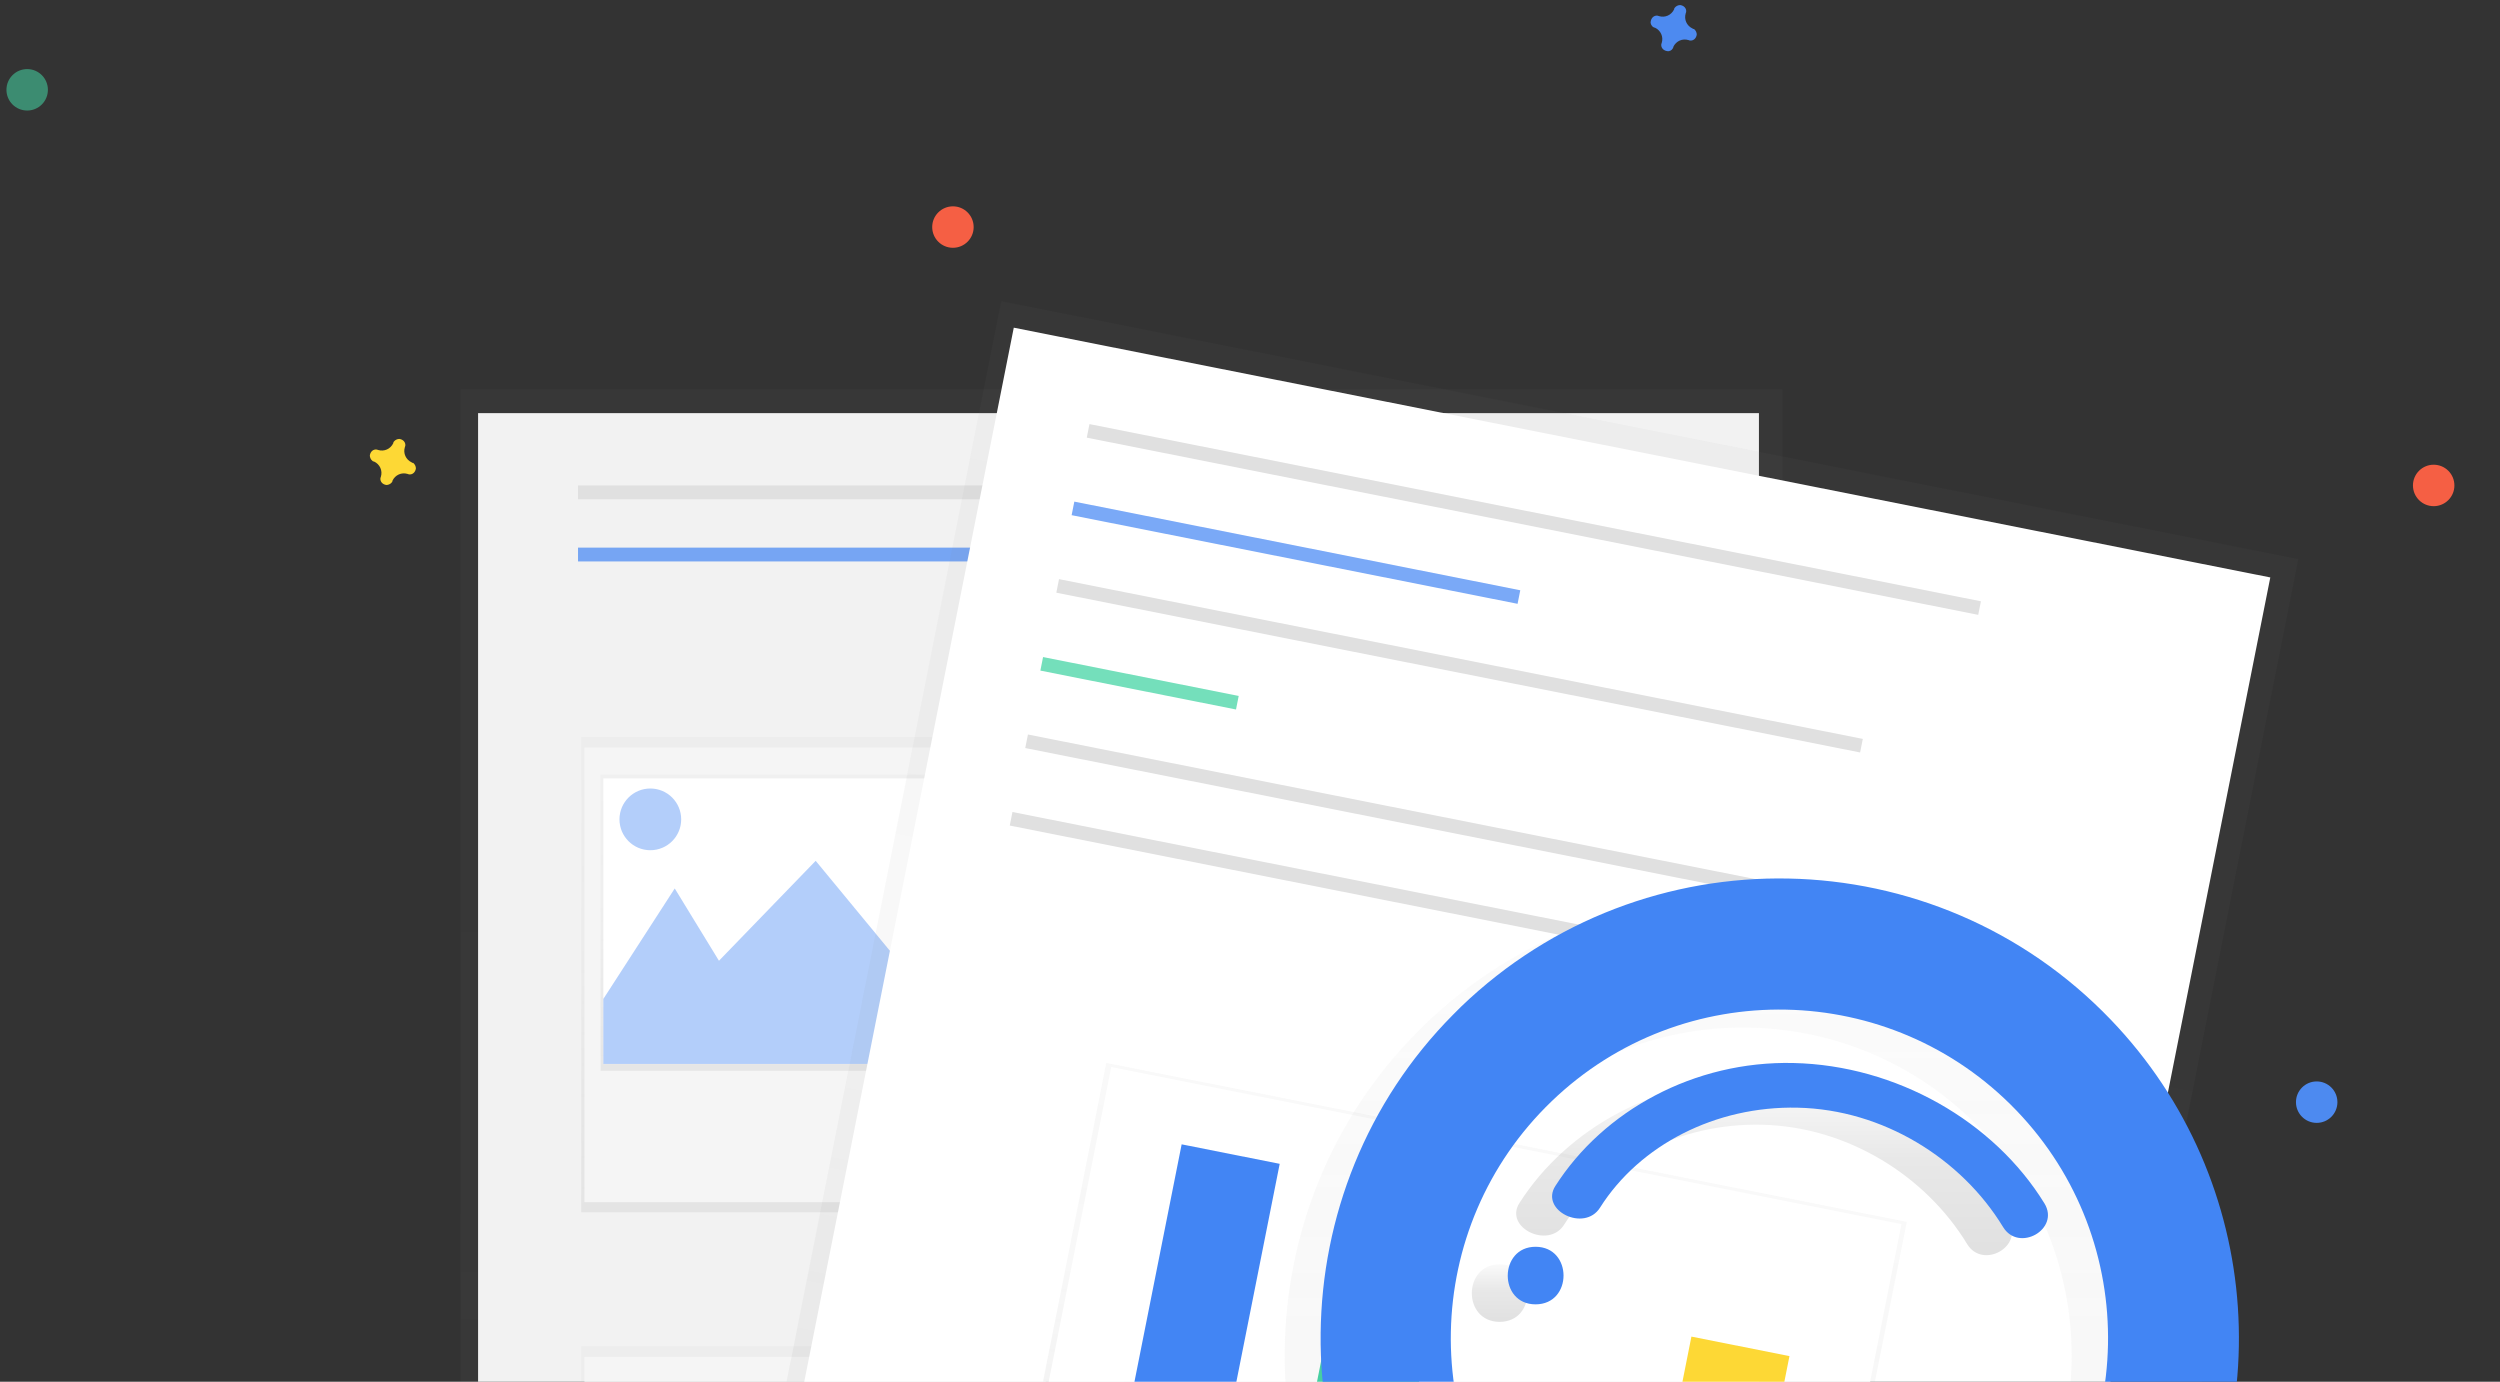 <?xml version="1.0" encoding="utf-8"?>
<!-- Generator: Adobe Illustrator 22.1.0, SVG Export Plug-In . SVG Version: 6.00 Build 0)  -->
<svg version="1.1" id="ab9c9524-e61a-4262-9078-30d20f864b6e"
	 xmlns="http://www.w3.org/2000/svg" xmlns:xlink="http://www.w3.org/1999/xlink" x="0px" y="0px" viewBox="0 0 542.8 300"
	 style="enable-background:new 0 0 542.8 300;" xml:space="preserve">
<rect x="0" y="0" width="542.8" height="300" fill="#333333" stroke="none"/>
<style type="text/css">
	.st0{opacity:0.5;}
	.st1{fill:url(#SVGID_1_);}
	.st2{fill:#F2F2F2;}
	.st3{fill:#E0E0E0;}
	.st4{opacity:0.7;fill:#4285F4;enable-background:new    ;}
	.st5{fill:url(#SVGID_2_);}
	.st6{fill:#F5F5F5;}
	.st7{fill:url(#SVGID_3_);}
	.st8{fill:#FFFFFF;}
	.st9{clip-path:url(#SVGID_5_);}
	.st10{opacity:0.4;fill:#4285F4;enable-background:new    ;}
	.st11{fill:url(#SVGID_6_);}
	.st12{fill:url(#SVGID_7_);}
	.st13{clip-path:url(#SVGID_9_);}
	.st14{opacity:0.4;fill:#BDBDBD;enable-background:new    ;}
	.st15{fill:url(#SVGID_10_);}
	.st16{opacity:0.7;fill:#3AD29F;enable-background:new    ;}
	.st17{fill:url(#SVGID_11_);}
	.st18{fill:#4285F4;}
	.st19{fill:#3AD29F;}
	.st20{fill:#F55F44;}
	.st21{fill:#FDD835;}
	.st22{fill:url(#SVGID_12_);}
	.st23{fill:url(#SVGID_13_);}
	.st24{fill:url(#SVGID_14_);}
	.st25{fill:#47E6B1;}
	.st26{fill:#4D8AF0;}
	.st27{opacity:0.5;fill:#47E6B1;enable-background:new    ;}
</style>
<g>
	<title>logo_design</title>
	<g class="st0">
		
			<linearGradient id="SVGID_1_" gradientUnits="userSpaceOnUse" x1="243.564" y1="192.231" x2="243.564" y2="-193.512" gradientTransform="matrix(1 0 0 1 0 278)">
			<stop  offset="0" style="stop-color:#808080;stop-opacity:0.25"/>
			<stop  offset="0.54" style="stop-color:#808080;stop-opacity:0.12"/>
			<stop  offset="1" style="stop-color:#808080;stop-opacity:0.1"/>
		</linearGradient>
		<rect x="100" y="84.5" class="st1" width="287" height="385.7"/>
	</g>
	<rect x="103.8" y="89.7" class="st2" width="278.1" height="372.3"/>
	<rect x="125.5" y="105.4" class="st3" width="95.7" height="3"/>
	<rect x="125.5" y="118.9" class="st4" width="95.7" height="3"/>
	<rect x="235.4" y="105.4" class="st3" width="95.7" height="3"/>
	<rect x="250.3" y="190.6" class="st3" width="95.7" height="3"/>
	<rect x="252.6" y="198.9" class="st3" width="95.7" height="3"/>
	<rect x="257.1" y="207.1" class="st3" width="95.7" height="3"/>
	<rect x="250.3" y="323" class="st3" width="95.7" height="3"/>
	<rect x="252.6" y="331.2" class="st3" width="95.7" height="3"/>
	<rect x="257.1" y="339.4" class="st3" width="95.7" height="3"/>
	<g class="st0">
		
			<linearGradient id="SVGID_2_" gradientUnits="userSpaceOnUse" x1="177.054" y1="-14.788" x2="177.054" y2="-117.977" gradientTransform="matrix(1 0 0 1 0 278)">
			<stop  offset="0" style="stop-color:#808080;stop-opacity:0.25"/>
			<stop  offset="0.54" style="stop-color:#808080;stop-opacity:0.12"/>
			<stop  offset="1" style="stop-color:#808080;stop-opacity:0.1"/>
		</linearGradient>
		<rect x="126.2" y="160" class="st5" width="101.7" height="103.2"/>
	</g>
	<rect x="126.9" y="162.3" class="st6" width="100.1" height="98.7"/>
	<g class="st0">
		
			<linearGradient id="SVGID_3_" gradientUnits="userSpaceOnUse" x1="177.054" y1="-45.514" x2="177.054" y2="-109.783" gradientTransform="matrix(1 0 0 1 0 278)">
			<stop  offset="0" style="stop-color:#808080;stop-opacity:0.25"/>
			<stop  offset="0.54" style="stop-color:#808080;stop-opacity:0.12"/>
			<stop  offset="1" style="stop-color:#808080;stop-opacity:0.1"/>
		</linearGradient>
		<rect x="130.4" y="168.2" class="st7" width="93.3" height="64.3"/>
	</g>
	<rect id="e1f34465-d008-41db-868b-e00503fb87b3" x="131" y="169" class="st8" width="92.1" height="62"/>
	<g>
		<g>
			<defs>
				<rect id="SVGID_4_" x="131" y="169" width="92.1" height="62"/>
			</defs>
			<clipPath id="SVGID_5_">
				<use xlink:href="#SVGID_4_"  style="overflow:visible;"/>
			</clipPath>
			<g class="st9">
				<polygon class="st10" points="123.3,228.8 146.5,192.9 156.1,208.6 177.1,186.9 195,208.6 210.7,176.5 251.1,240.7 120.3,236.3 
									"/>
				<circle class="st10" cx="141.2" cy="177.9" r="6.7"/>
			</g>
		</g>
	</g>
	<g class="st0">
		
			<linearGradient id="SVGID_6_" gradientUnits="userSpaceOnUse" x1="177.054" y1="117.528" x2="177.054" y2="14.338" gradientTransform="matrix(1 0 0 1 0 278)">
			<stop  offset="0" style="stop-color:#808080;stop-opacity:0.25"/>
			<stop  offset="0.54" style="stop-color:#808080;stop-opacity:0.12"/>
			<stop  offset="1" style="stop-color:#808080;stop-opacity:0.1"/>
		</linearGradient>
		<rect x="126.2" y="292.3" class="st11" width="101.7" height="103.2"/>
	</g>
	<rect x="126.9" y="294.6" class="st6" width="100.1" height="98.7"/>
	<g class="st0">
		
			<linearGradient id="SVGID_7_" gradientUnits="userSpaceOnUse" x1="177.054" y1="86.801" x2="177.054" y2="22.532" gradientTransform="matrix(1 0 0 1 0 278)">
			<stop  offset="0" style="stop-color:#808080;stop-opacity:0.25"/>
			<stop  offset="0.54" style="stop-color:#808080;stop-opacity:0.12"/>
			<stop  offset="1" style="stop-color:#808080;stop-opacity:0.1"/>
		</linearGradient>
		<rect x="130.4" y="300.5" class="st12" width="93.3" height="64.3"/>
	</g>
	<rect id="c95ac4f6-be4d-44a3-92c2-5c8066e2b531" x="131" y="301.3" class="st8" width="92.1" height="62"/>
	<g>
		<g>
			<defs>
				<rect id="SVGID_8_" x="131" y="301.3" width="92.1" height="62"/>
			</defs>
			<clipPath id="SVGID_9_">
				<use xlink:href="#SVGID_8_"  style="overflow:visible;"/>
			</clipPath>
			<g class="st13">
				<polygon class="st14" points="123.3,361.1 146.5,325.2 156.1,340.9 177.1,319.2 195,340.9 210.7,308.8 251.1,373.1 120.3,368.6 
									"/>
				<circle class="st14" cx="141.2" cy="310.3" r="6.7"/>
			</g>
		</g>
	</g>
	<g class="st0">
		
			<linearGradient id="SVGID_10_" gradientUnits="userSpaceOnUse" x1="455.804" y1="256.004" x2="455.804" y2="-129.79" gradientTransform="matrix(0.981 0.195 -0.195 0.981 -114.168 131.842)">
			<stop  offset="0" style="stop-color:#808080;stop-opacity:0.25"/>
			<stop  offset="0.54" style="stop-color:#808080;stop-opacity:0.12"/>
			<stop  offset="1" style="stop-color:#808080;stop-opacity:0.1"/>
		</linearGradient>
		<polygon class="st15" points="142.2,443.8 217.4,65.4 499,121.4 423.8,499.7 		"/>
	</g>
	
		<rect x="134" y="141.9" transform="matrix(0.195 -0.981 0.981 0.195 -17.821 540.156)" class="st8" width="372.3" height="278.1"/>
	
		<rect x="331.5" y="14.1" transform="matrix(0.195 -0.981 0.981 0.195 157.486 417.475)" class="st3" width="3" height="197.3"/>
	
		<rect x="276.4" y="291.3" transform="matrix(0.195 -0.981 0.981 0.195 -158.704 586.513)" class="st3" width="3" height="197.3"/>
	
		<rect x="251.1" y="326.2" transform="matrix(0.195 -0.981 0.981 0.195 -191.34 571.725)" class="st3" width="3" height="152.5"/>
	
		<rect x="200.8" y="381.6" transform="matrix(0.195 -0.981 0.981 0.195 -239.269 528.481)" class="st4" width="3" height="56.8"/>
	
		<rect x="279.8" y="70.7" transform="matrix(0.195 -0.981 0.981 0.195 108.754 372.552)" class="st4" width="3" height="98.7"/>
	
		<rect x="315.3" y="55.7" transform="matrix(0.195 -0.981 0.981 0.195 113.224 427.134)" class="st3" width="3" height="177.9"/>
	
		<rect x="245.9" y="126.7" transform="matrix(0.195 -0.981 0.981 0.195 53.641 362.123)" class="st16" width="3" height="43.3"/>
	
		<rect x="318.1" y="81.6" transform="matrix(0.195 -0.981 0.981 0.195 80.522 458.562)" class="st3" width="3" height="197.3"/>
	<g class="st0">
		
			<linearGradient id="SVGID_11_" gradientUnits="userSpaceOnUse" x1="455.438" y1="129.679" x2="455.438" y2="27.959" gradientTransform="matrix(0.981 0.195 -0.195 0.981 -114.172 131.839)">
			<stop  offset="0" style="stop-color:#808080;stop-opacity:0.25"/>
			<stop  offset="0.54" style="stop-color:#808080;stop-opacity:0.12"/>
			<stop  offset="1" style="stop-color:#808080;stop-opacity:0.1"/>
		</linearGradient>
		<polygon class="st17" points="220.4,330.5 240.2,230.8 414,265.3 394.1,365.1 		"/>
	</g>
	
		<rect x="267.6" y="210.1" transform="matrix(0.195 -0.981 0.981 0.195 -36.403 550.731)" class="st8" width="99.4" height="174.9"/>
	
		<rect x="314.8" y="98.4" transform="matrix(0.195 -0.981 0.981 0.195 61.322 468.876)" class="st3" width="3" height="197.3"/>
	
		<rect x="223.8" y="275.3" transform="matrix(0.195 -0.981 0.981 0.195 -71.288 485.446)" class="st18" width="72.5" height="21.7"/>
	
		<rect x="271.6" y="294.6" transform="matrix(0.195 -0.981 0.981 0.195 -61.411 536.131)" class="st19" width="48.6" height="21.7"/>
	
		<rect x="318.7" y="313.2" transform="matrix(0.195 -0.981 0.981 0.195 -50.737 586.352)" class="st20" width="26.2" height="21.7"/>
	
		<rect x="346.1" y="307.6" transform="matrix(0.195 -0.981 0.981 0.195 -12.36 621.837)" class="st21" width="53.1" height="21.7"/>
	
		<linearGradient id="SVGID_12_" gradientUnits="userSpaceOnUse" x1="584.739" y1="236.328" x2="584.739" y2="-22.905" gradientTransform="matrix(1 0 0 1 -179 217.46)">
		<stop  offset="0" style="stop-color:#B3B3B3;stop-opacity:0.25"/>
		<stop  offset="0.54" style="stop-color:#B3B3B3;stop-opacity:0.1"/>
		<stop  offset="1" style="stop-color:#B3B3B3;stop-opacity:5.000000e-02"/>
	</linearGradient>
	<path class="st22" d="M450.5,225.2c-38.2-39.8-101.4-41-141.1-2.8c-0.6,0.6-1.2,1.2-1.7,1.7c-37.8,38.1-38.4,100.1-1.5,139
		c33.5,35.3,87.6,41.2,128,14.1l72.1,75c1.9,1.9,4.9,2,6.8,0.1l18-17.3c1.9-1.9,2-4.9,0.1-6.8l-72.1-75.1
		C487.6,314,484,260.1,450.5,225.2z M427.9,345.9c-28.4,27.3-73.6,26.4-100.9-2c-27.3-28.4-26.4-73.6,2-100.9
		c28.4-27.3,73.6-26.4,100.9,2C457.2,273.3,456.3,318.5,427.9,345.9C428,345.9,428,345.9,427.9,345.9z"/>
	
		<linearGradient id="SVGID_13_" gradientUnits="userSpaceOnUse" x1="504.629" y1="69.533" x2="504.629" y2="57.051" gradientTransform="matrix(1 0 0 1 -179 217.46)">
		<stop  offset="0" style="stop-color:#000000;stop-opacity:0.12"/>
		<stop  offset="0.55" style="stop-color:#000000;stop-opacity:9.000000e-02"/>
		<stop  offset="1" style="stop-color:#000000;stop-opacity:2.000000e-02"/>
	</linearGradient>
	<path class="st23" d="M325.6,274.5c-8,0-8.1,12.5,0,12.5C333.7,287,333.6,274.5,325.6,274.5z"/>
	
		<linearGradient id="SVGID_14_" gradientUnits="userSpaceOnUse" x1="561.942" y1="55.218" x2="561.942" y2="17.099" gradientTransform="matrix(1 0 0 1 -179 217.46)">
		<stop  offset="0" style="stop-color:#000000;stop-opacity:0.12"/>
		<stop  offset="0.55" style="stop-color:#000000;stop-opacity:9.000000e-02"/>
		<stop  offset="1" style="stop-color:#000000;stop-opacity:2.000000e-02"/>
	</linearGradient>
	<path class="st24" d="M381.6,234.5c-21.6-0.5-41.3,10.4-51.7,26.7c-3.4,5.3,6.3,10.1,9.7,4.7c8.6-13.6,25.1-22.1,42.9-21.7
		c18.6,0.4,35.6,11.1,44.6,25.9c3.4,5.6,12.4,0.5,9-5.1C425,247.3,403.9,235.1,381.6,234.5z"/>
	<path class="st18" d="M458.3,221.4c-38.2-39.8-101.4-41-141.1-2.8c-0.6,0.6-1.2,1.2-1.7,1.7c-37.8,38.1-38.4,100.1-1.5,139
		c33.5,35.3,87.6,41.2,128,14.1l72.1,75c1.9,1.9,4.9,2,6.8,0.1l18-17.3c1.9-1.9,2-4.9,0.1-6.8l-72.1-75.1
		C495.5,310.3,491.8,256.3,458.3,221.4z M435.8,342c-28.4,27.3-73.6,26.4-100.9-2c-27.3-28.4-26.4-73.6,2-100.9
		c28.4-27.3,73.6-26.4,100.9,2C465.1,269.5,464.2,314.7,435.8,342L435.8,342z"/>
	<path class="st18" d="M333.4,270.7c-8,0-8.1,12.5,0,12.5C341.5,283.2,341.5,270.7,333.4,270.7z"/>
	<path class="st18" d="M389.4,230.8c-21.6-0.5-41.3,10.4-51.7,26.7c-3.4,5.3,6.3,10.1,9.7,4.7c8.6-13.6,25.1-22.1,42.9-21.7
		c18.6,0.4,35.6,11.1,44.6,25.9c3.4,5.6,12.4,0.5,9-5.1C432.9,243.4,411.7,231.3,389.4,230.8z"/>
	<rect x="79.1" y="426.1" class="st25" width="2.2" height="12.7"/>
	<rect x="73.9" y="431.4" class="st25" width="12.7" height="2.2"/>
	<path class="st26" d="M367.5,6.2c-1.3-0.6-1.9-2-1.5-3.3c0-0.1,0.1-0.2,0.1-0.3l0,0c0.1-0.8-0.5-1.4-1.3-1.5
		c-0.4,0-0.9,0.2-1.2,0.6l0,0c-0.1,0.1-0.1,0.2-0.1,0.3c-0.6,1.3-2,1.9-3.3,1.5c-0.1,0-0.2-0.1-0.3-0.1l0,0
		c-0.8-0.1-1.4,0.5-1.5,1.3c-0.1,0.4,0.2,1,0.6,1.2l0,0c0.1,0.1,0.2,0.1,0.3,0.1c1.3,0.6,1.9,2,1.5,3.3c0,0.1-0.1,0.2-0.1,0.3l0,0
		c-0.1,0.8,0.5,1.4,1.3,1.5c0.5,0.1,1-0.2,1.2-0.6l0,0c0.1-0.1,0.1-0.2,0.1-0.3c0.6-1.3,2-1.9,3.3-1.5c0.1,0,0.2,0.1,0.3,0.1l0,0
		c0.8,0.1,1.4-0.5,1.5-1.3c0-0.4-0.2-0.9-0.6-1.2l0,0C367.7,6.3,367.6,6.3,367.5,6.2z"/>
	<path class="st21" d="M89.4,100.4c-1.3-0.6-1.9-2-1.5-3.3c0-0.1,0.1-0.2,0.1-0.3l0,0c0.1-0.8-0.5-1.4-1.3-1.5
		c-0.4,0-0.9,0.2-1.2,0.6l0,0c-0.1,0.1-0.1,0.2-0.1,0.3c-0.6,1.3-2,1.9-3.3,1.5c-0.1,0-0.2-0.1-0.3-0.1l0,0
		c-0.8-0.1-1.4,0.5-1.5,1.3c0,0.4,0.2,0.9,0.6,1.2l0,0c0.1,0.1,0.2,0.1,0.3,0.1c1.3,0.6,1.9,2,1.5,3.3c0,0.1-0.1,0.2-0.1,0.3l0,0
		c-0.1,0.8,0.5,1.4,1.3,1.5c0.4,0,0.9-0.2,1.2-0.6l0,0c0.1-0.1,0.1-0.2,0.1-0.3c0.6-1.3,2-1.9,3.3-1.5c0.1,0,0.2,0.1,0.3,0.1l0,0
		c0.8,0.1,1.4-0.5,1.5-1.3c0-0.4-0.2-0.9-0.6-1.2l0,0C89.5,100.5,89.5,100.5,89.4,100.4z"/>
	<path class="st21" d="M484.8,489.2c-1.3-0.6-1.9-2-1.5-3.3c0-0.1,0.1-0.2,0.1-0.3l0,0c0.1-0.8-0.5-1.4-1.3-1.5
		c-0.4,0-0.9,0.2-1.2,0.6l0,0c-0.1,0.1-0.1,0.2-0.1,0.3c-0.6,1.3-2,1.9-3.3,1.5c-0.1,0-0.2-0.1-0.3-0.1l0,0
		c-0.8-0.1-1.4,0.5-1.5,1.3c0,0.4,0.2,0.9,0.6,1.2l0,0c0.1,0.1,0.2,0.1,0.3,0.1c1.3,0.6,1.9,2,1.5,3.3c0,0.1-0.1,0.2-0.1,0.3l0,0
		c-0.1,0.8,0.5,1.4,1.3,1.5c0.4,0,0.9-0.2,1.2-0.6l0,0c0.1-0.1,0.1-0.2,0.1-0.3c0.6-1.3,2-1.9,3.3-1.5c0.1,0,0.2,0.1,0.3,0.1l0,0
		c0.8,0.1,1.4-0.5,1.5-1.3c0-0.4-0.2-0.9-0.6-1.2l0,0C485,489.2,485,489.2,484.8,489.2z"/>
	<circle class="st20" cx="206.9" cy="49.3" r="4.5"/>
	<circle class="st20" cx="528.4" cy="105.4" r="4.5"/>
	<circle class="st26" cx="503" cy="239.3" r="4.5"/>
	<circle class="st27" cx="5.9" cy="19.5" r="4.5"/>
</g>
</svg>
